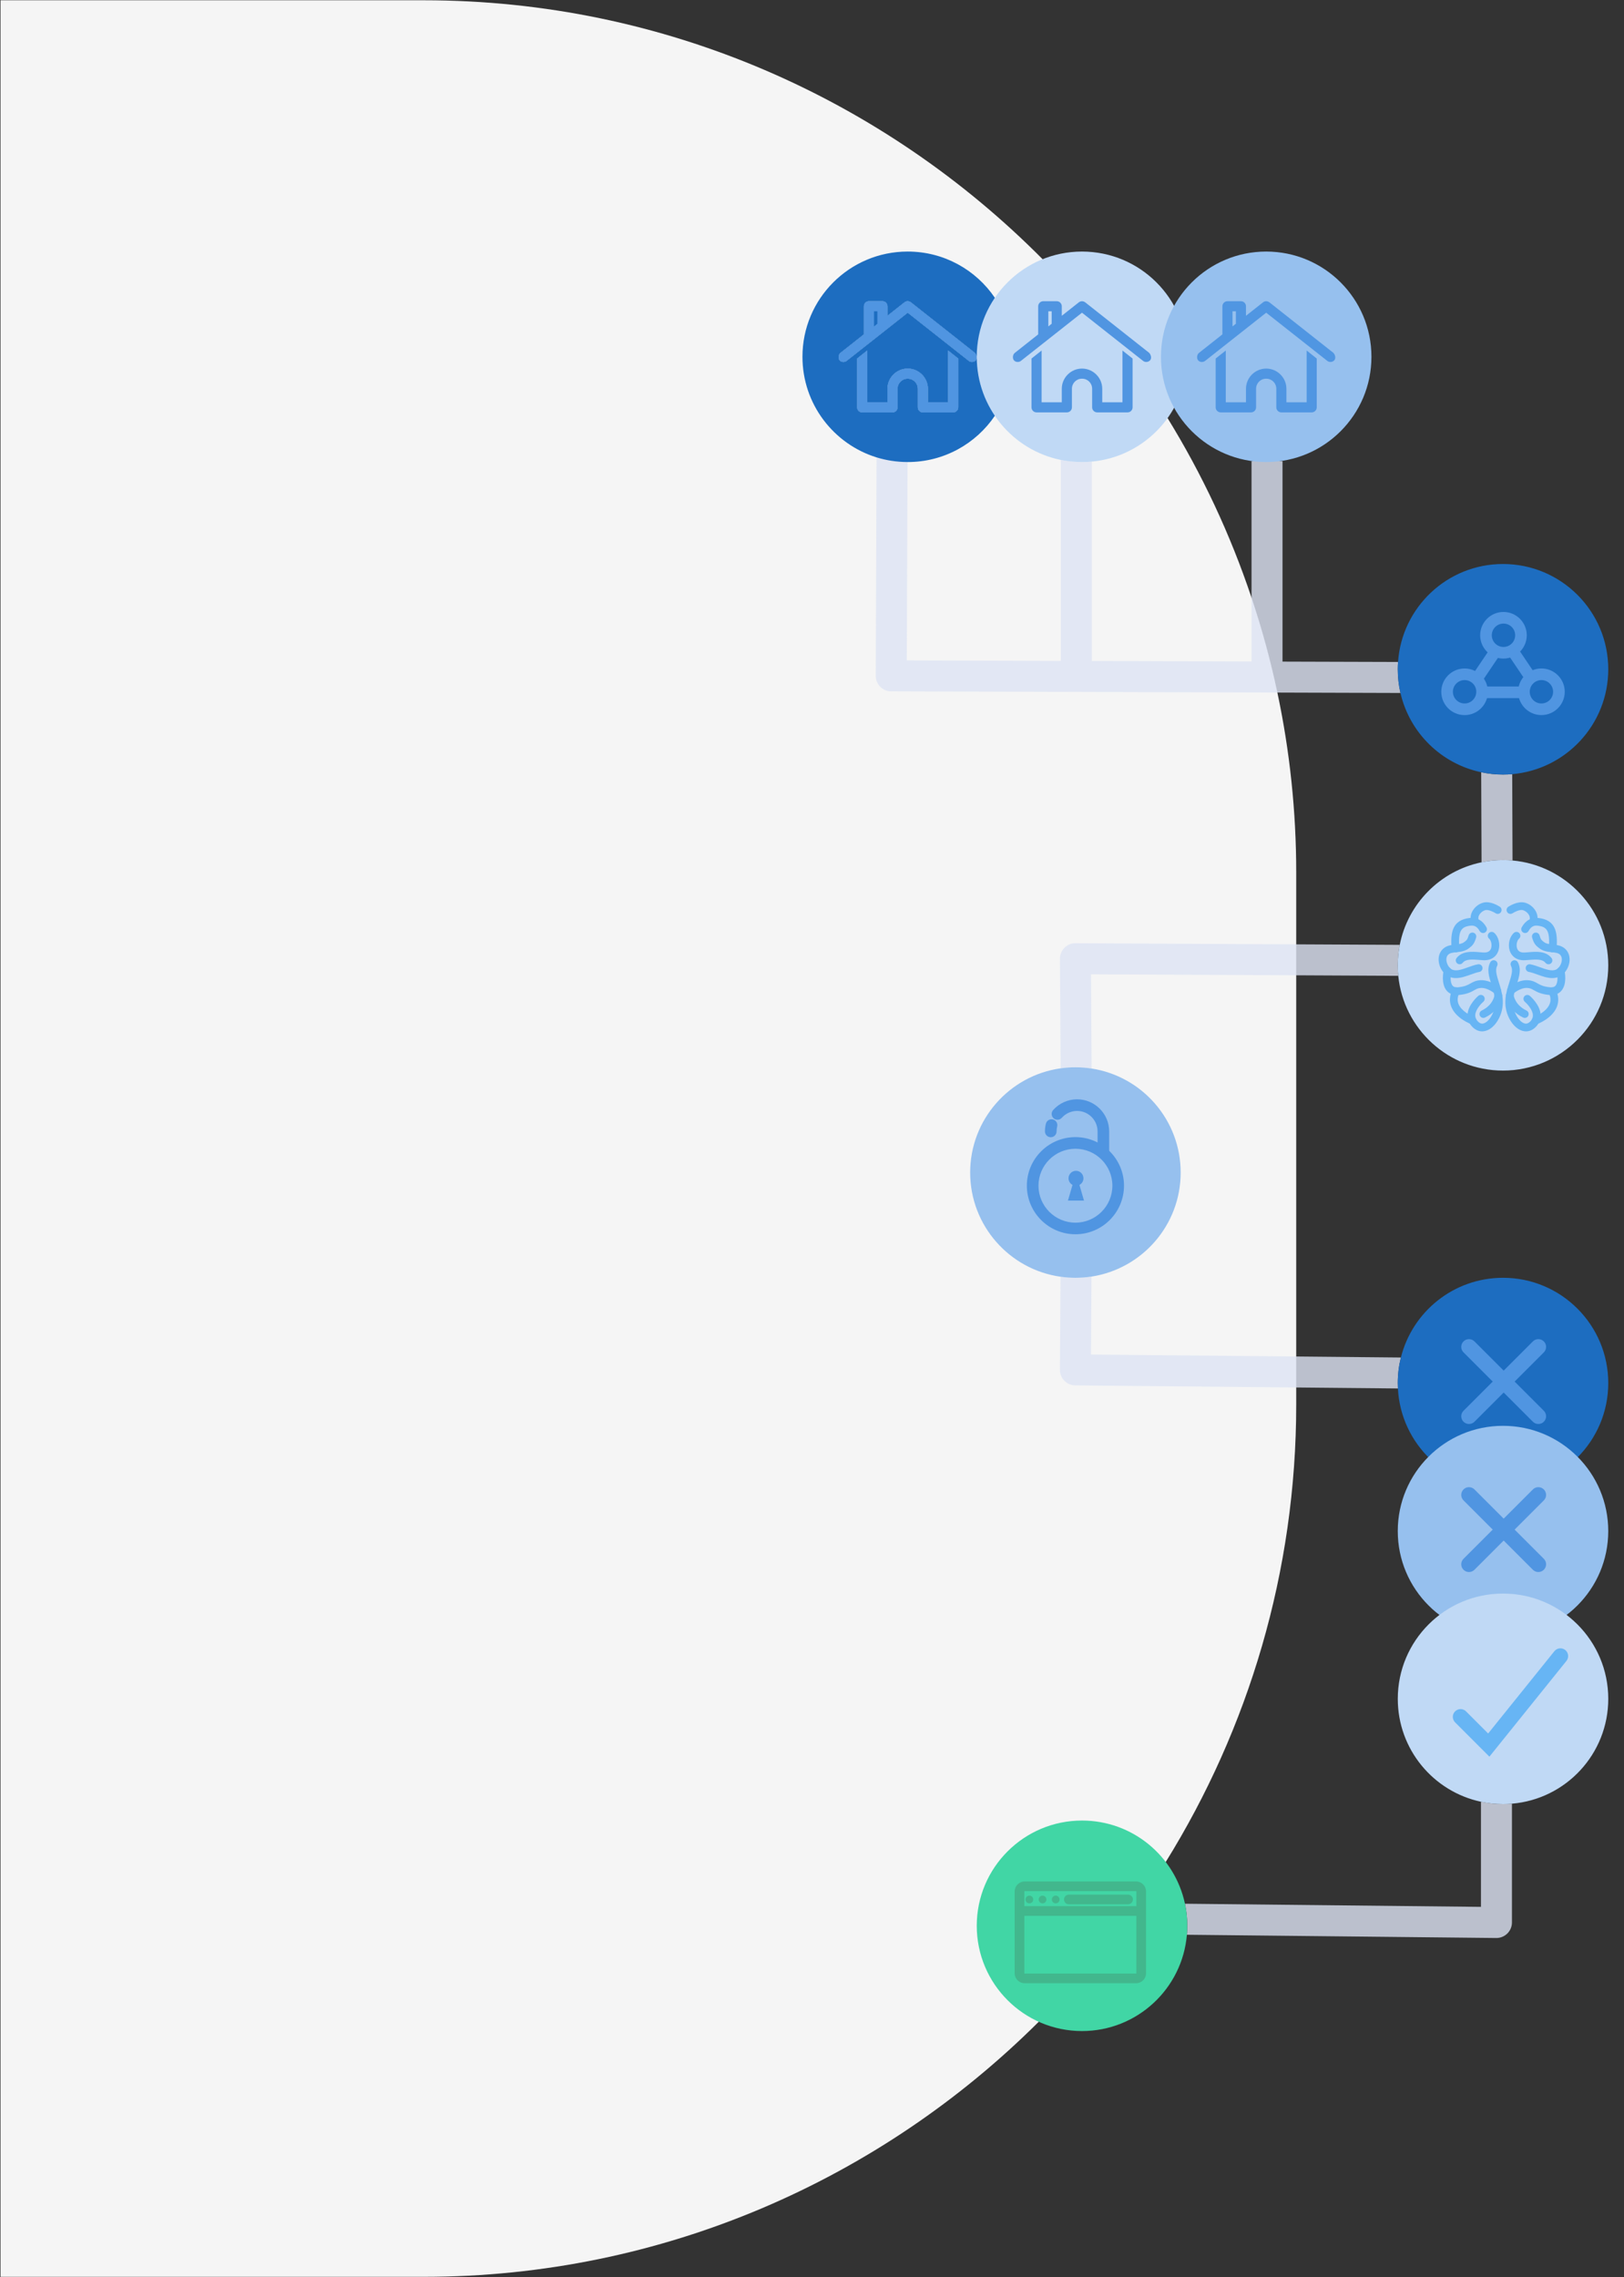 <?xml version="1.0" encoding="utf-8"?>
<!-- Generator: Adobe Illustrator 23.0.1, SVG Export Plug-In . SVG Version: 6.00 Build 0)  -->
<svg version="1.1" id="Capa_1" xmlns="http://www.w3.org/2000/svg" xmlns:xlink="http://www.w3.org/1999/xlink" x="0px" y="0px"
	 viewBox="0 0 1018.74 1428.34" style="enable-background:new 0 0 1018.74 1428.34;" xml:space="preserve">
<rect x="0" y="0" width="1018.74" height="1428.34" fill="#333333" stroke="none"/>
<style type="text/css">
	.st0{opacity:0.8;}
	.st1{fill:#DDE4F4;}
	.st2{fill:#DFE6F6;}
	.st3{fill:#F2F5FA;}
	.st4{fill:#96A7C5;}
	.st5{fill:#889BB5;}
	.st6{fill:#748AA5;}
	.st7{fill:#86CFCF;}
	.st8{fill:#44D8A7;stroke:#40E4B0;stroke-miterlimit:10;}
	.st9{opacity:0.8;fill:none;stroke:#B0BFD6;stroke-width:8;stroke-linejoin:round;stroke-miterlimit:10;}
	.st10{opacity:0.8;fill:#C6D1E5;stroke:#B0BFD6;stroke-width:8;stroke-miterlimit:10;}
	.st11{fill:#C6D1E5;}
	.st12{fill:#3EC19B;}
	.st13{opacity:0.3;}
	.st14{fill:#FFFFFF;}
	.st15{fill:#82E0C9;}
	.st16{fill:#003EB7;}
	.st17{fill:#86B1FF;}
	.st18{fill:#3BA6B2;}
	.st19{fill:#2EC3C5;}
	.st20{fill:none;}
	.st21{fill:#C0F2E4;}
	.st22{fill:#A3EFDB;}
	.st23{fill:url(#SVGID_1_);}
	.st24{fill:#B0BFD6;}
	.st25{fill:none;stroke:#DFE6F6;stroke-width:0.2;stroke-miterlimit:10;}
	.st26{fill:#ECF0F9;}
	.st27{fill:url(#SVGID_2_);}
	.st28{fill:url(#SVGID_3_);}
	.st29{fill:#8EA1BC;}
	.st30{fill:#42B88E;}
	.st31{fill:url(#SVGID_4_);}
	.st32{fill:#41D6A5;}
	.st33{fill:#B3EFDB;}
	.st34{fill:#8DE6C9;}
	.st35{fill:url(#SVGID_5_);}
	.st36{fill:url(#SVGID_6_);}
	.st37{clip-path:url(#SVGID_8_);fill:#F2F5FA;}
	.st38{clip-path:url(#SVGID_8_);}
	.st39{opacity:0.5;stroke:#96A7C5;stroke-width:0.25;stroke-miterlimit:10;}
	.st40{fill:none;stroke:#B7B7B7;stroke-miterlimit:10;}
	.st41{fill:#7ACEB2;}
	.st42{fill:#30B58C;}
	.st43{fill:#6AAA95;}
	.st44{fill:#67C1A5;}
	.st45{fill:none;stroke:#3EC19B;stroke-miterlimit:10;}
	.st46{opacity:0.15;fill:none;stroke:#000000;stroke-width:0.5;stroke-miterlimit:10;}
	.st47{clip-path:url(#SVGID_12_);fill:#F2F5FA;}
	.st48{clip-path:url(#SVGID_12_);}
	.st49{clip-path:url(#SVGID_18_);fill:#F2F5FA;}
	.st50{clip-path:url(#SVGID_18_);}
	.st51{clip-path:url(#SVGID_24_);fill:#F2F5FA;}
	.st52{clip-path:url(#SVGID_24_);}
	.st53{fill:#AABBE9;}
	.st54{fill:#3D3FD0;}
	.st55{fill:#2C299E;}
	.st56{fill:#2E31B6;}
	.st57{fill:#333858;}
	.st58{fill:#2A81CE;}
	.st59{fill:#357BED;}
	.st60{fill:#91D9CC;}
	.st61{fill:#8CC5DE;}
	.st62{fill:#4F97E3;}
	.st63{fill:#1E6DC2;}
	.st64{opacity:0.3;fill:#FFFFFF;stroke:#28B890;stroke-width:9;stroke-linecap:round;stroke-miterlimit:10;}
	.st65{opacity:0.3;fill:#FFFFFF;stroke:#000000;stroke-width:5;stroke-linecap:round;stroke-miterlimit:10;}
	.st66{opacity:0.3;fill:#FFFFFF;}
	.st67{fill:#FFFFFF;stroke:#FFFFFF;stroke-width:5;stroke-linecap:round;stroke-miterlimit:10;}
	.st68{clip-path:url(#SVGID_28_);}
	.st69{clip-path:url(#SVGID_30_);}
	.st70{clip-path:url(#SVGID_32_);}
	.st71{clip-path:url(#SVGID_34_);}
	.st72{clip-path:url(#SVGID_36_);}
	.st73{clip-path:url(#SVGID_38_);}
	.st74{fill:url(#SVGID_39_);}
	.st75{clip-path:url(#SVGID_41_);}
	.st76{fill:url(#SVGID_42_);}
	.st77{fill:none;stroke:#B0BFD6;stroke-width:2;stroke-linecap:round;stroke-miterlimit:10;}
	.st78{fill:none;stroke:#B0BFD6;stroke-width:2;stroke-linecap:round;stroke-miterlimit:10;stroke-dasharray:0.489,4.894;}
	.st79{fill:none;stroke:#B0BFD6;stroke-width:2;stroke-linecap:round;stroke-miterlimit:10;stroke-dasharray:0.541,5.413;}
	.st80{fill:none;stroke:#B0BFD6;stroke-width:2;stroke-linecap:round;stroke-miterlimit:10;stroke-dasharray:0.517,5.168;}
	.st81{fill:none;stroke:#B0BFD6;stroke-width:2;stroke-linecap:round;stroke-miterlimit:10;stroke-dasharray:0.502,5.018;}
	.st82{fill:none;stroke:#B0BFD6;stroke-width:2;stroke-linecap:round;stroke-miterlimit:10;stroke-dasharray:0.516,5.161;}
	.st83{clip-path:url(#SVGID_44_);}
	.st84{fill:none;stroke:#B0BFD6;stroke-width:2;stroke-linecap:round;stroke-miterlimit:10;stroke-dasharray:0.521,5.206;}
	.st85{fill:none;stroke:#B0BFD6;stroke-width:2;stroke-linecap:round;stroke-miterlimit:10;stroke-dasharray:0.511,5.109;}
	.st86{fill:none;stroke:#B0BFD6;stroke-width:2;stroke-linecap:round;stroke-miterlimit:10;stroke-dasharray:0.509,5.088;}
	.st87{fill:none;stroke:#B0BFD6;stroke-width:2;stroke-linecap:round;stroke-miterlimit:10;stroke-dasharray:0.512,5.121;}
	.st88{fill:none;stroke:#B0BFD6;stroke-width:2;stroke-linecap:round;stroke-miterlimit:10;stroke-dasharray:0.487,4.874;}
	.st89{fill:url(#SVGID_45_);}
	.st90{clip-path:url(#SVGID_47_);}
	.st91{fill:url(#SVGID_48_);}
	.st92{clip-path:url(#SVGID_50_);}
	.st93{fill:url(#SVGID_51_);}
	.st94{clip-path:url(#SVGID_53_);}
	.st95{fill:url(#SVGID_54_);}
	.st96{fill:none;stroke:#BCD2FA;stroke-width:4.5;stroke-opacity:0.3;}
	.st97{fill-rule:evenodd;clip-rule:evenodd;fill:#001C9D;}
	.st98{fill:none;stroke:#246BEE;stroke-width:1.916;stroke-linecap:round;stroke-linejoin:round;}
	.st99{fill-rule:evenodd;clip-rule:evenodd;fill:#3C6DD1;}
	.st100{fill:none;stroke:#001C9D;stroke-width:1.15;stroke-linecap:round;stroke-linejoin:round;}
	.st101{fill-rule:evenodd;clip-rule:evenodd;fill:#246BEE;}
	.st102{opacity:0.95;}
	.st103{fill-rule:evenodd;clip-rule:evenodd;fill:#00CD90;}
	.st104{fill-rule:evenodd;clip-rule:evenodd;fill:#BCD2FA;}
	.st105{opacity:0.95;fill-rule:evenodd;clip-rule:evenodd;fill:#001C9D;enable-background:new    ;}
	.st106{opacity:0.95;fill-rule:evenodd;clip-rule:evenodd;fill:#246BEE;enable-background:new    ;}
	.st107{fill:none;stroke:#001C9D;stroke-width:1.916;stroke-linecap:round;stroke-linejoin:round;}
	.st108{fill:none;stroke:#001C9D;stroke-width:2.148;stroke-linecap:round;stroke-linejoin:round;}
	.st109{fill:none;stroke:#FFFFFF;stroke-width:1.15;stroke-linecap:round;stroke-linejoin:round;}
	.st110{fill:none;stroke:#001C9D;stroke-width:1.703;stroke-linecap:round;stroke-linejoin:round;}
	.st111{fill:none;stroke:#286CEE;stroke-width:1.703;stroke-linecap:round;stroke-linejoin:round;}
	.st112{fill:#2165E2;stroke:#226AEC;stroke-width:0.5;}
	.st113{fill:none;stroke:#001C9D;stroke-width:2.062;stroke-linecap:round;stroke-linejoin:round;}
	.st114{fill:none;stroke:#B0BFD6;stroke-width:3;stroke-miterlimit:10;}
	.st115{fill:none;stroke:#C6D1E5;stroke-width:2;stroke-linecap:round;stroke-miterlimit:10;}
	.st116{fill:none;stroke:#C6D1E5;stroke-width:3;stroke-miterlimit:10;}
	.st117{fill:none;stroke:#C6D1E5;stroke-width:3;stroke-linecap:round;stroke-miterlimit:10;}
	.st118{fill:none;stroke:#C6D1E5;stroke-width:4;stroke-linecap:round;stroke-miterlimit:10;}
	.st119{opacity:0.8;fill:none;stroke:#B0BFD6;stroke-width:6;stroke-linejoin:round;stroke-miterlimit:10;}
	.st120{opacity:0.8;fill:#C6D1E5;stroke:#B0BFD6;stroke-width:6;stroke-miterlimit:10;}
	.st121{fill:#80CFC2;}
	.st122{fill:#25A1E9;}
	.st123{fill:#486E8D;}
	.st124{fill:#29526E;}
	.st125{fill:#1D6DC0;}
	.st126{clip-path:url(#SVGID_56_);fill:#EFF3F8;}
	.st127{clip-path:url(#SVGID_56_);}
	.st128{fill:#EFF3F8;}
	.st129{opacity:0.5;stroke:#95A4C4;stroke-width:0.25;stroke-miterlimit:10;}
	.st130{fill:#95A4C4;}
	.st131{fill:#8599B3;}
	.st132{fill:#7588A4;}
	.st133{opacity:0.8;fill:none;stroke:#B5B5B5;stroke-miterlimit:10;}
	.st134{fill:#6CE8B9;stroke:#40E4B0;stroke-miterlimit:10;}
	.st135{fill:#5095E1;}
	.st136{fill:#40BF99;}
	.st137{fill:#6CE8B9;}
	.st138{fill:#367BEB;}
	.st139{fill:#8AE5C1;}
	.st140{fill:none;stroke:#40BF99;stroke-miterlimit:10;}
	.st141{fill:#41D6A5;stroke:#40E4B0;stroke-miterlimit:10;}
	.st142{clip-path:url(#SVGID_58_);fill:#EFF3F8;}
	.st143{clip-path:url(#SVGID_58_);}
	.st144{fill:#F5F5F5;}
	.st145{fill:#C0D9F5;}
	.st146{fill:#96C0EE;}
	.st147{fill:#5096E2;}
	.st148{fill:none;stroke:#67B5F4;stroke-width:2;stroke-linecap:round;stroke-miterlimit:10;}
	.st149{fill:#67B5F4;}
	.st150{fill:none;stroke:#C4CFE3;stroke-width:3;stroke-miterlimit:10;}
	.st151{fill:none;stroke:#5095E1;stroke-width:3;stroke-miterlimit:10;}
	.st152{fill:#42B78D;}
	.st153{fill:#3B536D;}
	.st154{fill:#3B536D;stroke:#5095E1;stroke-width:3;stroke-miterlimit:10;}
	.st155{opacity:0.8;fill:none;stroke:#DDE4F4;stroke-width:8;stroke-linejoin:round;stroke-miterlimit:10;}
	.st156{opacity:0.8;fill:#C4CFE3;stroke:#DDE4F4;stroke-width:8;stroke-miterlimit:10;}
	.st157{fill:none;stroke:#5095E1;stroke-width:3;stroke-linecap:round;stroke-miterlimit:10;}
	.st158{fill:none;stroke:#5095E1;stroke-width:4;stroke-linecap:round;stroke-miterlimit:10;}
	.st159{fill:none;stroke:#67B5F4;stroke-width:4;stroke-linecap:round;stroke-miterlimit:10;}
	.st160{fill:none;stroke:#42B78D;stroke-width:2.5;stroke-linecap:round;stroke-miterlimit:10;}
	.st161{fill:none;stroke:#42B78D;stroke-width:2;stroke-linecap:round;stroke-miterlimit:10;}
	.st162{fill:#41D4A3;}
	.st163{clip-path:url(#SVGID_60_);}
	.st164{fill:#B1EDD9;}
	.st165{fill:#8BE4C7;}
	.st166{fill:#D2F3E8;}
	.st167{fill:#41AB84;}
	.st168{clip-path:url(#SVGID_62_);}
	.st169{clip-path:url(#SVGID_64_);}
	.st170{clip-path:url(#SVGID_66_);}
	.st171{clip-path:url(#SVGID_68_);}
	.st172{fill:none;stroke:#AEBDD4;stroke-width:2;stroke-linecap:round;stroke-miterlimit:10;}
	.st173{fill:none;stroke:#AEBDD4;stroke-width:2;stroke-linecap:round;stroke-miterlimit:10;stroke-dasharray:0.493,4.931;}
	.st174{fill:none;stroke:#AEBDD4;stroke-width:2;stroke-linecap:round;stroke-miterlimit:10;stroke-dasharray:0.503,5.027;}
	.st175{fill:none;stroke:#AEBDD4;stroke-width:2;stroke-linecap:round;stroke-miterlimit:10;stroke-dasharray:0.509,5.09;}
	.st176{fill:none;stroke:#AEBDD4;stroke-width:2;stroke-linecap:round;stroke-miterlimit:10;stroke-dasharray:0.496,4.963;}
	.st177{fill:none;stroke:#AEBDD4;stroke-width:2;stroke-linecap:round;stroke-miterlimit:10;stroke-dasharray:0.499,4.99;}
	.st178{clip-path:url(#SVGID_70_);}
	.st179{fill:#E4F7F1;}
</style>
<g>
	<path class="st144" d="M813.12,547.39v333.55c0,105.05-30,203.44-81.86,287.02c-3.99,6.41-8.09,12.75-12.34,19
		c-1.98,2.91-3.99,5.82-6.02,8.69c-0.02,0.02-0.04,0.06-0.06,0.07c-1.42,2.01-2.85,4.01-4.31,6c-9.08,12.47-18.68,24.57-28.76,36.22
		c-1.75,2.03-3.52,4.06-5.31,6.08c-7.38,8.28-14.99,16.35-22.86,24.16c-99.1,98.75-235.62,159.99-385.71,159.99H0.32V0.17H265.9
		c151.32,0,288.81,62.25,388.11,162.41c8.46,8.52,16.65,17.32,24.51,26.38c5.76,6.62,11.37,13.37,16.78,20.25
		c3,3.77,5.93,7.57,8.82,11.41c2.14,2.87,4.25,5.76,6.34,8.67c7.72,10.72,15.03,21.7,21.96,32.98
		c21.63,35.14,39.37,72.87,52.66,112.62c6.51,19.39,11.93,39.26,16.22,59.54C809.06,470.91,813.12,508.69,813.12,547.39z"/>
	<g class="st0">
		<path class="st1" d="M948.45,1131.38v74.51c0,2.61-1.04,5.09-2.89,6.92c-1.83,1.81-4.29,2.82-6.84,2.82h-0.09l-194.09-2.03
			c0.17-1.86,0.24-3.73,0.24-5.63c0-4.74-0.5-9.38-1.45-13.83l185.68,1.96v-65.92c4.46,0.95,9.1,1.45,13.83,1.45
			C944.72,1131.63,946.6,1131.55,948.45,1131.38z"/>
	</g>
	<g>
		<path class="st32" d="M744.78,1207.97c0,1.9-0.07,3.77-0.24,5.63c-2.85,33.84-31.23,60.4-65.79,60.4
			c-36.46,0-66.03-29.57-66.03-66.03c0-36.46,29.57-66.01,66.03-66.01c31.73,0,58.22,22.35,64.58,52.18
			C744.28,1198.59,744.78,1203.23,744.78,1207.97z"/>
	</g>
	<g class="st0">
		<path class="st1" d="M948.82,539.75c-1.98-0.17-3.97-0.26-5.98-0.26c-4.62,0-9.12,0.47-13.46,1.4l-0.22-56.49
			c4.42,0.95,8.99,1.44,13.68,1.44c1.94,0,3.88-0.09,5.78-0.24L948.82,539.75z"/>
	</g>
	<g class="st0">
		<path class="st1" d="M877.14,612.1l-192.74-0.95l0.39,59.1c-3.3-0.52-6.71-0.78-10.16-0.78c-3.15,0-6.25,0.22-9.28,0.65
			l-0.45-68.68c-0.02-2.59,1.01-5.09,2.85-6.93c1.83-1.83,4.34-2.95,6.92-2.85l203.41,1.01c-0.82,4.16-1.25,8.44-1.25,12.84
			C876.82,607.74,876.94,609.94,877.14,612.1z"/>
	</g>
	<g class="st0">
		<path class="st1" d="M876.82,867.54c0,1.14,0.04,2.27,0.09,3.39l-202.38-1.92c-5.37-0.06-9.68-4.44-9.64-9.79l0.37-58.39
			c3.06,0.45,6.17,0.67,9.36,0.67c3.43,0,6.8-0.26,10.09-0.76l-0.32,48.92l194.38,1.85C877.5,856.63,876.82,862,876.82,867.54z"/>
	</g>
	<g class="st0">
		<path class="st1" d="M878.5,434.67l-319.45-1.01c-2.57,0-5.05-1.04-6.86-2.87c-1.83-1.83-2.83-4.31-2.83-6.88l0.52-137
			c6.13,1.9,12.66,2.91,19.43,2.93l-0.47,124.42l96.59,0.3V288.49c3.17,0.65,6.39,1.06,9.71,1.23c1.19,0.07,2.4,0.11,3.62,0.11
			c2.07,0,4.1-0.09,6.11-0.28v125.03l100.22,0.35V289.31h19.44V415l72.46,0.22c-0.11,1.51-0.17,3.04-0.17,4.59
			C876.82,424.91,877.4,429.89,878.5,434.67z"/>
	</g>
	<g>
		<path class="st125" d="M624.07,186.78c-11.88-17.51-31.93-28.99-54.68-28.99c-36.46,0-66.01,29.55-66.01,66.01
			c0,29.66,19.56,54.77,46.49,63.1c6.13,1.9,12.66,2.91,19.43,2.93h0.09c22.74,0,42.82-11.5,54.68-29.03
			c7.14-10.5,11.32-23.15,11.35-36.78v-0.22C635.42,210.08,631.25,197.33,624.07,186.78z M601.1,255.51c0,1.75-1.42,3.17-3.17,3.17
			h-19.02c-1.75,0-3.17-1.42-3.17-3.17v-11.63c0-3.56-2.78-6.34-6.34-6.34c-3.58,0-6.36,2.78-6.36,6.34v11.63
			c0,1.75-1.42,3.17-3.17,3.17h-19.02c-1.75,0-3.17-1.42-3.17-3.17V224.9l6.34-5.03v32.47h12.68v-8.46c0-6.97,5.72-12.68,12.7-12.68
			c6.95,0,12.68,5.7,12.68,12.68v8.46h12.68v-32.47l6.34,5.03V255.51z M612.2,225.89c-1.06,1.36-3.3,1.55-4.59,0.39l-38.2-30.14
			l-38.22,30.14c-1.29,1.16-3.58,1.01-4.59-0.39c-0.89-1.23-0.67-3.58,0.69-4.59l14.63-11.56v-17.64c0-1.75,1.42-3.17,3.17-3.17
			h8.45c1.75,0,3.17,1.42,3.17,3.17v5.97l10.74-8.48c0.65-0.47,1.3-0.67,1.96-0.65c0.63,0,1.3,0.24,1.94,0.65l40.16,31.71
			C612.55,222.33,613.26,224.53,612.2,225.89z"/>
		<path class="st125" d="M594.77,219.87l6.34,5.03v30.61c0,1.75-1.42,3.17-3.17,3.17h-19.02c-1.75,0-3.17-1.42-3.17-3.17v-11.63
			c0-3.56-2.78-6.34-6.34-6.34c-3.58,0-6.36,2.78-6.36,6.34v11.63c0,1.75-1.42,3.17-3.17,3.17h-19.02c-1.75,0-3.17-1.42-3.17-3.17
			V224.9l6.34-5.03v32.47h12.68v-8.46c0-6.97,5.72-12.68,12.7-12.68c6.95,0,12.68,5.7,12.68,12.68v8.46h12.68V219.87z"/>
		<path class="st125" d="M612.2,225.89c-1.06,1.36-3.3,1.55-4.59,0.39l-38.2-30.14l-38.22,30.14c-1.29,1.16-3.58,1.01-4.59-0.39
			c-0.89-1.23-0.67-3.58,0.69-4.59l14.63-11.56v-17.64c0-1.75,1.42-3.17,3.17-3.17h8.45c1.75,0,3.17,1.42,3.17,3.17v5.97l10.74-8.48
			c0.65-0.47,1.3-0.67,1.96-0.65c0.63,0,1.3,0.24,1.94,0.65l40.16,31.71C612.55,222.33,613.26,224.53,612.2,225.89z"/>
	</g>
	<g transform="translate(0,-952.362)">
		<g>
			<path class="st135" d="M611.51,1173.67l-40.16-31.71c-0.63-0.41-1.31-0.65-1.94-0.65c-0.65-0.02-1.3,0.19-1.96,0.65l-10.74,8.48
				v-5.97c0-1.75-1.42-3.17-3.17-3.17h-8.45c-1.75,0-3.17,1.42-3.17,3.17v17.64l-14.63,11.56c-1.36,1.01-1.58,3.36-0.69,4.59
				c1.01,1.4,3.3,1.55,4.59,0.39l38.22-30.14l38.2,30.14c1.29,1.16,3.52,0.97,4.59-0.39
				C613.26,1176.89,612.55,1174.69,611.51,1173.67z M550.38,1155.43l-2.11,1.68v-9.47h2.11V1155.43z M594.77,1172.23v32.47h-12.68
				v-8.46c0-6.97-5.72-12.68-12.68-12.68c-6.97,0-12.7,5.7-12.7,12.68v8.46h-12.68v-32.47l-6.34,5.03v30.61
				c0,1.75,1.42,3.17,3.17,3.17h19.02c1.75,0,3.17-1.42,3.17-3.17v-11.63c0-3.56,2.78-6.34,6.36-6.34c3.56,0,6.34,2.78,6.34,6.34
				v11.63c0,1.75,1.42,3.17,3.17,3.17h19.02c1.75,0,3.17-1.42,3.17-3.17v-30.61L594.77,1172.23z"/>
		</g>
	</g>
	<g>
		<path class="st125" d="M1008.87,419.81c0,34.53-26.49,62.86-60.25,65.79c-1.9,0.15-3.84,0.24-5.78,0.24
			c-4.7,0-9.27-0.48-13.68-1.44c-25.09-5.28-44.93-24.81-50.65-49.74c-1.1-4.77-1.68-9.75-1.68-14.86c0-1.55,0.06-3.08,0.17-4.59
			c2.35-34.32,30.93-61.43,65.84-61.43C979.3,353.79,1008.87,383.34,1008.87,419.81z"/>
	</g>
	<g>
		<path class="st145" d="M744.78,223.8c0,34.39-26.32,62.68-59.92,65.75c-2.01,0.19-4.05,0.28-6.11,0.28
			c-1.21,0-2.42-0.04-3.62-0.11c-3.32-0.17-6.54-0.58-9.71-1.23c-30.07-6.17-52.7-32.79-52.7-64.69c0-36.46,29.57-66.01,66.03-66.01
			C715.21,157.79,744.78,187.34,744.78,223.8z"/>
	</g>
	<g transform="translate(0,-952.362)">
		<g>
			<path class="st135" d="M704.12,1172.23v32.47h-12.68v-8.46c0-6.97-5.72-12.68-12.7-12.68c-6.97,0-12.68,5.7-12.68,12.68v8.46
				H653.4v-32.47l-6.34,5.03v30.61c0,1.75,1.42,3.17,3.17,3.17h19.02c1.75,0,3.17-1.42,3.17-3.17v-11.63c0-3.56,2.78-6.34,6.34-6.34
				c3.58,0,6.34,2.78,6.34,6.34v11.63c0,1.75,1.44,3.17,3.19,3.17h19.02c1.75,0,3.17-1.42,3.17-3.17v-30.61L704.12,1172.23z
				 M720.86,1173.67l-40.16-31.71c-0.63-0.41-1.3-0.65-1.96-0.65c-0.07,0-0.15,0-0.22,0.02c-0.56,0.02-1.14,0.22-1.72,0.63
				l-10.74,8.48v-5.97c0-1.75-1.42-3.17-3.17-3.17h-8.44c-1.75,0-3.19,1.42-3.19,3.17v17.64l-14.62,11.56
				c-0.82,0.6-1.23,1.68-1.23,2.72c0,0.69,0.19,1.38,0.54,1.86c1.01,1.4,3.3,1.55,4.59,0.39l38.2-30.14l16.55,13.07l21.66,17.08
				c1.29,1.16,3.52,0.97,4.59-0.39C722.61,1176.89,721.89,1174.69,720.86,1173.67z M659.73,1155.43l-2.11,1.68v-9.47h2.11V1155.43z"
				/>
		</g>
	</g>
	<g>
		<circle class="st146" cx="794.29" cy="223.81" r="66.02"/>
	</g>
	<g transform="translate(0,-952.362)">
		<g>
			<path class="st147" d="M819.67,1172.23v32.47h-12.7v-8.46c0-6.97-5.7-12.68-12.68-12.68c-6.97,0-12.68,5.7-12.68,12.68v8.46
				h-12.68v-32.47l-6.34,5.03v30.61c0,1.75,1.42,3.17,3.17,3.17h19.02c1.75,0,3.17-1.42,3.17-3.17v-11.63
				c0-3.56,2.78-6.34,6.34-6.34c3.56,0,6.34,2.78,6.34,6.34v11.63c0,1.75,1.42,3.17,3.17,3.17h19.03c1.75,0,3.17-1.42,3.17-3.17
				v-30.61L819.67,1172.23z M836.41,1173.67l-40.16-31.71c-0.65-0.41-1.3-0.65-1.96-0.65c-0.65-0.02-1.29,0.19-1.94,0.65
				l-10.74,8.48v-5.97c0-1.75-1.42-3.17-3.17-3.17h-8.46c-1.75,0-3.17,1.42-3.17,3.17v17.64l-14.62,11.56
				c-1.38,1.01-1.6,3.36-0.71,4.59c1.03,1.4,3.3,1.55,4.61,0.39l38.2-30.14l38.22,30.14c1.29,1.16,3.52,0.97,4.59-0.39
				C838.16,1176.89,837.43,1174.69,836.41,1173.67z M775.28,1155.43l-2.12,1.68v-9.47h2.12V1155.43z"/>
		</g>
	</g>
	<g>
		<path class="st146" d="M740.64,735.5c0,33.03-24.25,60.38-55.93,65.25c-3.28,0.5-6.66,0.76-10.09,0.76c-3.19,0-6.3-0.22-9.36-0.67
			c-32.03-4.53-56.67-32.06-56.67-65.34c0-33.31,24.68-60.87,56.75-65.38c3.04-0.43,6.13-0.65,9.28-0.65
			c3.45,0,6.86,0.26,10.16,0.78C716.43,675.13,740.64,702.48,740.64,735.5z"/>
	</g>
	<g>
		<path class="st135" d="M966.94,419.3c-2.2,0-4.27,0.48-6.13,1.36c-2.26,1.04-4.21,2.65-5.67,4.64c-1.14,1.57-1.99,3.37-2.42,5.31
			c-0.26,1.06-0.39,2.16-0.39,3.3c0,1.38,0.19,2.72,0.56,3.99c1.73,6.13,7.38,10.64,14.06,10.64c8.07,0,14.62-6.56,14.62-14.63
			C981.56,425.87,975.01,419.3,966.94,419.3z M966.94,441.26c-4.05,0-7.33-3.3-7.33-7.34c0-4.03,3.28-7.33,7.33-7.33
			s7.33,3.3,7.33,7.33C974.27,437.96,970.99,441.26,966.94,441.26z"/>
	</g>
	<g>
		<path class="st135" d="M932.99,430.62c-0.45-1.94-1.3-3.75-2.44-5.31c-1.45-1.99-3.41-3.6-5.67-4.64
			c-1.86-0.88-3.93-1.36-6.13-1.36c-8.07,0-14.63,6.56-14.63,14.62c0,8.07,6.56,14.63,14.63,14.63c6.67,0,12.32-4.51,14.06-10.64
			c0.37-1.27,0.56-2.61,0.56-3.99C933.37,432.78,933.24,431.68,932.99,430.62z M918.75,441.26c-4.05,0-7.35-3.3-7.35-7.34
			c0-4.03,3.3-7.33,7.35-7.33c4.05,0,7.33,3.3,7.33,7.33C926.08,437.96,922.8,441.26,918.75,441.26z"/>
	</g>
	<g>
		<path class="st135" d="M943.13,383.86c-8.07,0-14.62,6.56-14.62,14.62c0,4.05,1.66,7.72,4.33,10.37c1.73,1.72,3.9,3.02,6.3,3.69
			c1.27,0.37,2.61,0.56,3.99,0.56c1.19,0,2.37-0.15,3.49-0.43c2.44-0.6,4.66-1.81,6.45-3.49c2.87-2.67,4.68-6.49,4.68-10.7
			C957.75,390.43,951.19,383.86,943.13,383.86z M935.81,398.48c0-4.05,3.28-7.33,7.33-7.33c4.05,0,7.33,3.28,7.33,7.33
			c0,4.05-3.28,7.33-7.33,7.33C939.09,405.81,935.81,402.53,935.81,398.48z"/>
	</g>
	<g>
		<rect x="929.7" y="430.61" class="st135" width="26.29" height="7.29"/>
	</g>
	<g>
		
			<rect x="950.27" y="406.49" transform="matrix(0.83 -0.559 0.559 0.83 -70.22 603.947)" class="st135" width="7.29" height="20.94"/>
	</g>
	<g>
		
			<rect x="921.24" y="413.21" transform="matrix(0.559 -0.829 0.829 0.559 65.563 956.907)" class="st135" width="21.21" height="7.29"/>
	</g>
	<g>
		<path class="st145" d="M1008.87,605.5c0,36.46-29.57,66.03-66.03,66.03c-34.23,0-62.38-26.06-65.7-59.43
			c-0.21-2.16-0.32-4.36-0.32-6.6c0-4.4,0.43-8.69,1.25-12.84c5.11-25.95,25.43-46.44,51.3-51.77c4.34-0.93,8.84-1.4,13.46-1.4
			c2.01,0,4.01,0.09,5.98,0.26C982.49,542.77,1008.87,571.05,1008.87,605.5z"/>
	</g>
	<g>
		<g>
			<path class="st149" d="M973.71,613.51c-3.16,0-6.36-1.16-9.29-2.22c-1.92-0.7-3.73-1.35-5.35-1.64c-1.32-0.23-2.2-1.49-1.97-2.81
				c0.23-1.32,1.5-2.2,2.82-1.97c2.03,0.36,4.13,1.12,6.16,1.85c3.56,1.29,7.23,2.63,9.91,1.52c1.71-0.7,3.24-2.91,3.65-5.24
				c0.18-1.04,0.28-2.98-1.13-4.26c-1.14-1.04-2.94-1.23-5.02-1.45c-2.52-0.27-5.38-0.57-7.88-2.49l-0.3-0.23
				c-1.78-1.35-3.12-2.6-4.22-6.51c-0.36-1.29,0.39-2.63,1.68-3c1.29-0.37,2.63,0.39,3,1.68c0.74,2.64,1.32,3.08,2.48,3.95
				l0.33,0.25c1.41,1.09,3.37,1.29,5.43,1.51c2.56,0.27,5.47,0.58,7.79,2.68c2.29,2.08,3.25,5.25,2.65,8.7
				c-0.7,3.98-3.34,7.56-6.58,8.9C976.48,613.29,975.1,613.51,973.71,613.51z"/>
		</g>
		<g>
			<path class="st149" d="M957.25,646.94c-0.39,0-0.75-0.03-1.08-0.08c-3.63-0.5-7.18-3.56-9.5-8.19c-4.26-8.52-1.84-16.22,0.1-22.4
				c1.32-4.2,2.46-7.82,1.1-10.38c-0.63-1.19-0.17-2.66,1.02-3.28c1.19-0.62,2.66-0.17,3.28,1.02c2.3,4.35,0.81,9.09-0.77,14.11
				c-1.85,5.9-3.77,12.01-0.39,18.77c1.55,3.1,3.83,5.28,5.81,5.55c1.15,0.15,2.24-0.34,3.32-1.54c1.07-1.18,1.54-2.45,1.44-3.87
				c-0.23-3.49-3.73-7.16-5.05-8.28c-1.03-0.87-1.15-2.4-0.29-3.42c0.87-1.03,2.4-1.16,3.42-0.29c0.26,0.22,6.35,5.43,6.77,11.67
				c0.19,2.77-0.72,5.28-2.69,7.46C961.48,646.28,959.1,646.94,957.25,646.94z"/>
		</g>
		<g>
			<path class="st149" d="M962.07,578.72c-0.08,0-0.16,0-0.24-0.01c-1.34-0.13-2.31-1.32-2.18-2.66c0.2-1.98-1.92-4.49-4.35-5.15
				c-1.88-0.52-5.16,1.08-6.45,1.94c-1.12,0.74-2.63,0.44-3.37-0.69c-0.74-1.12-0.43-2.63,0.69-3.37c0.59-0.39,5.93-3.8,10.41-2.58
				c4.8,1.31,8.35,5.94,7.91,10.33C964.36,577.79,963.3,578.72,962.07,578.72z"/>
		</g>
		<g>
			<path class="st149" d="M973.98,597.43c-0.07,0-0.14,0-0.21-0.01c-1.34-0.11-2.33-1.29-2.21-2.63
				c0.97-11.29-1.38-13.49-7.01-14.15c-1.56-0.19-3.85-0.04-5.71,3.36c-0.64,1.18-2.12,1.61-3.3,0.96c-1.18-0.64-1.61-2.12-0.96-3.3
				c2.35-4.3,6.1-6.37,10.54-5.85c10.64,1.25,12.2,8.66,11.28,19.4C976.29,596.48,975.23,597.43,973.98,597.43z"/>
		</g>
		<g>
			<path class="st149" d="M971.37,604.85c-0.72,0-1.43-0.32-1.91-0.93c-1.97-2.51-6.54-2.12-10.21-1.79
				c-1.82,0.16-3.39,0.29-4.74,0.14c-3.76-0.45-6.51-2.72-7.55-6.23c-1.14-3.88,0.08-8.68,2.79-10.93c1.03-0.86,2.57-0.71,3.42,0.32
				c0.86,1.03,0.71,2.57-0.32,3.42c-1.1,0.91-1.88,3.65-1.24,5.82c0.49,1.65,1.62,2.56,3.47,2.78c0.85,0.1,2.25-0.02,3.73-0.15
				c4.58-0.4,10.86-0.95,14.46,3.63c0.83,1.06,0.65,2.58-0.41,3.41C972.43,604.68,971.9,604.85,971.37,604.85z"/>
		</g>
		<g>
			<path class="st149" d="M973.04,624.17c-0.42,0-0.85-0.02-1.31-0.07c-5.18-0.53-7.6-1.9-9.54-3c-1.4-0.8-2.33-1.32-4.21-1.41
				c-4.33-0.19-8.55,3.49-8.59,3.52c-1.01,0.88-2.54,0.79-3.43-0.21c-0.89-1-0.8-2.53,0.2-3.42c0.23-0.2,5.74-5.01,12.03-4.74
				c3.04,0.14,4.74,1.1,6.39,2.04c1.71,0.97,3.47,1.97,7.63,2.39c2.46,0.26,3.29-0.66,3.55-0.96c1.84-2.08,1.23-7.09,0.87-8.68
				c-0.3-1.31,0.52-2.61,1.83-2.91c1.32-0.3,2.61,0.51,2.91,1.82c0.2,0.87,1.86,8.66-1.95,12.98
				C978.32,622.78,976.35,624.17,973.04,624.17z"/>
		</g>
		<g>
			<path class="st149" d="M963.32,642.56c-0.99,0-1.92-0.61-2.28-1.59c-0.46-1.26,0.19-2.65,1.44-3.12c0.07-0.03,7.48-2.81,9.6-8.04
				c0.88-2.17,0.71-4.46-0.52-7c-0.58-1.21-0.07-2.66,1.13-3.24c1.21-0.58,2.66-0.07,3.24,1.14c1.83,3.8,2.05,7.49,0.64,10.96
				c-2.94,7.23-12.04,10.62-12.43,10.76C963.88,642.51,963.6,642.56,963.32,642.56z"/>
		</g>
		<g>
			<path class="st149" d="M956.52,638.5c-0.35,0-0.71-0.08-1.05-0.24c-9.8-4.71-10.74-13.17-10.77-13.53
				c-0.13-1.34,0.84-2.53,2.18-2.66c1.33-0.11,2.51,0.84,2.65,2.16c0.03,0.28,0.82,6.17,8.04,9.64c1.21,0.58,1.72,2.03,1.14,3.24
				C958.29,637.99,957.42,638.5,956.52,638.5z"/>
		</g>
		<g>
			<path class="st149" d="M913.32,613.51c-1.39,0-2.78-0.23-4.12-0.78c-3.24-1.34-5.89-4.91-6.58-8.9c-0.6-3.45,0.36-6.62,2.65-8.7
				c2.32-2.11,5.22-2.41,7.79-2.68c2.06-0.22,4.02-0.42,5.43-1.51l0.33-0.25c1.16-0.87,1.73-1.31,2.48-3.95
				c0.36-1.29,1.7-2.05,3-1.68c1.29,0.36,2.05,1.71,1.68,3c-1.1,3.91-2.44,5.17-4.22,6.51l-0.3,0.23c-2.5,1.92-5.36,2.22-7.88,2.49
				c-2.09,0.22-3.89,0.41-5.03,1.45c-1.41,1.28-1.32,3.22-1.13,4.26c0.41,2.33,1.94,4.54,3.65,5.24c2.68,1.11,6.35-0.23,9.91-1.52
				c2.03-0.74,4.13-1.5,6.16-1.85c1.32-0.23,2.58,0.65,2.82,1.97c0.23,1.32-0.65,2.58-1.97,2.81c-1.61,0.29-3.43,0.94-5.35,1.64
				C919.68,612.35,916.48,613.51,913.32,613.51z"/>
		</g>
		<g>
			<path class="st149" d="M929.78,646.94c-1.85,0-4.23-0.66-6.5-3.17c-1.97-2.18-2.88-4.69-2.69-7.46
				c0.42-6.24,6.51-11.45,6.77-11.67c1.02-0.87,2.56-0.74,3.42,0.29c0.87,1.03,0.74,2.56-0.29,3.42l0,0
				c-1.33,1.13-4.83,4.83-5.06,8.29c-0.09,1.42,0.38,2.68,1.45,3.86c1.08,1.2,2.17,1.71,3.32,1.54c1.98-0.27,4.26-2.45,5.81-5.55
				c3.38-6.76,1.46-12.87-0.39-18.78c-1.57-5.01-3.06-9.75-0.77-14.1c0.63-1.19,2.09-1.64,3.28-1.02c1.19,0.63,1.64,2.1,1.02,3.28
				c-1.35,2.57-0.21,6.19,1.1,10.39c1.94,6.19,4.36,13.89,0.1,22.4c-2.32,4.63-5.87,7.69-9.5,8.19
				C930.53,646.91,930.16,646.94,929.78,646.94z"/>
		</g>
		<g>
			<path class="st149" d="M924.96,578.72c-1.23,0-2.29-0.94-2.42-2.19c-0.44-4.39,3.11-9.02,7.91-10.33
				c4.49-1.23,9.81,2.18,10.41,2.58c1.12,0.74,1.43,2.25,0.69,3.37c-0.74,1.12-2.24,1.44-3.36,0.69c-1.3-0.85-4.59-2.44-6.45-1.94
				c-2.43,0.66-4.55,3.17-4.35,5.15c0.13,1.34-0.84,2.53-2.18,2.66C925.12,578.72,925.04,578.72,924.96,578.72z"/>
		</g>
		<g>
			<path class="st149" d="M913.05,597.43c-1.25,0-2.31-0.96-2.42-2.22c-0.93-10.74,0.64-18.14,11.28-19.4
				c4.44-0.52,8.19,1.55,10.54,5.85c0.65,1.18,0.21,2.66-0.96,3.3c-1.18,0.65-2.65,0.21-3.3-0.96c-1.86-3.4-4.15-3.56-5.71-3.36
				c-5.63,0.66-7.98,2.86-7.01,14.15c0.12,1.34-0.87,2.52-2.21,2.63C913.19,597.43,913.12,597.43,913.05,597.43z"/>
		</g>
		<g>
			<path class="st149" d="M915.65,604.85c-0.53,0-1.05-0.17-1.5-0.52c-1.06-0.83-1.24-2.36-0.41-3.41c3.6-4.58,9.87-4.02,14.46-3.63
				c1.48,0.13,2.89,0.25,3.74,0.15c1.85-0.22,2.98-1.13,3.47-2.78c0.64-2.17-0.14-4.91-1.24-5.82c-1.03-0.86-1.17-2.39-0.32-3.42
				c0.86-1.03,2.39-1.18,3.42-0.32c2.71,2.25,3.94,7.05,2.79,10.93c-1.03,3.51-3.79,5.78-7.55,6.23c-1.35,0.16-2.92,0.03-4.74-0.14
				c-3.67-0.32-8.24-0.72-10.21,1.79C917.09,604.53,916.37,604.85,915.65,604.85z"/>
		</g>
		<g>
			<path class="st149" d="M913.99,624.17c-3.31,0-5.28-1.4-6.39-2.65c-3.81-4.32-2.15-12.1-1.95-12.98c0.3-1.31,1.61-2.13,2.91-1.82
				c1.31,0.3,2.12,1.6,1.83,2.91c-0.36,1.59-0.98,6.6,0.86,8.68c0.26,0.3,1.08,1.21,3.55,0.96c4.17-0.43,5.93-1.43,7.63-2.39
				c1.64-0.93,3.34-1.9,6.39-2.04c6.35-0.23,11.81,4.54,12.04,4.74c1,0.89,1.09,2.43,0.2,3.43c-0.89,1-2.42,1.1-3.43,0.21l0,0
				c-0.04-0.04-4.28-3.71-8.59-3.52c-1.88,0.09-2.81,0.61-4.21,1.41c-1.94,1.1-4.36,2.47-9.54,3
				C914.84,624.15,914.4,624.17,913.99,624.17z"/>
		</g>
		<g>
			<path class="st149" d="M923.71,642.56c-0.28,0-0.56-0.05-0.83-0.15c-0.39-0.14-9.49-3.53-12.42-10.76
				c-1.41-3.46-1.19-7.15,0.64-10.96c0.58-1.21,2.04-1.72,3.24-1.13c1.21,0.58,1.72,2.03,1.13,3.24c-1.23,2.55-1.4,4.84-0.52,7.02
				c1.77,4.36,7.52,7.27,9.59,8.02c1.26,0.46,1.91,1.85,1.45,3.12C925.63,641.95,924.7,642.56,923.71,642.56z"/>
		</g>
		<g>
			<path class="st149" d="M930.51,638.5c-0.9,0-1.77-0.51-2.19-1.38c-0.58-1.21-0.07-2.66,1.14-3.24c7.25-3.48,8.01-9.4,8.04-9.65
				c0.15-1.32,1.34-2.3,2.67-2.15c1.33,0.14,2.29,1.31,2.16,2.64c-0.03,0.36-0.97,8.82-10.77,13.53
				C931.22,638.42,930.86,638.5,930.51,638.5z"/>
		</g>
	</g>
	<g>
		<path class="st147" d="M674.97,734.4c-2.59,0-4.68,2.11-4.68,4.7c0,1.79,1.01,3.36,2.5,4.14c0.65,0.35,1.4,0.54,2.18,0.54
			c0.78,0,1.53-0.19,2.18-0.54c1.49-0.78,2.5-2.35,2.5-4.14C679.64,736.5,677.56,734.4,674.97,734.4z M674.97,739.6
			c-0.28,0-0.52-0.22-0.52-0.5c0-0.3,0.24-0.52,0.52-0.52c0.28,0,0.52,0.22,0.52,0.52C675.49,739.37,675.24,739.6,674.97,739.6z"/>
	</g>
	<g>
		<polygon class="st147" points="679.99,753.09 669.93,753.09 674.97,735.74 		"/>
	</g>
	<g>
		<path class="st135" d="M695.81,721.87c-2.14-2.09-4.6-3.86-7.29-5.24c-4.16-2.14-8.87-3.36-13.89-3.36
			c-16.8,0-30.48,13.66-30.48,30.46c0,16.8,13.68,30.48,30.48,30.48c16.8,0,30.46-13.68,30.46-30.48
			C705.09,735.16,701.53,727.41,695.81,721.87z M674.63,766.93c-12.79,0-23.19-10.4-23.19-23.19c0-12.77,10.4-23.17,23.19-23.17
			c12.77,0,23.17,10.4,23.17,23.17C697.8,756.52,687.4,766.93,674.63,766.93z"/>
	</g>
	<g>
		<path class="st135" d="M692.16,725.38c-2.01,0-3.65-1.63-3.65-3.65V709.7c0-7.09-5.77-12.86-12.86-12.86
			c-3.64,0-7.13,1.57-9.58,4.31c-1.34,1.5-3.65,1.63-5.15,0.29c-1.5-1.34-1.63-3.65-0.29-5.15c3.83-4.28,9.3-6.74,15.01-6.74
			c11.11,0,20.15,9.04,20.15,20.15v12.04C695.81,723.75,694.17,725.38,692.16,725.38z"/>
	</g>
	<g>
		<path class="st135" d="M659.15,713.34c-2.01,0-3.65-1.63-3.65-3.65c0-1.64,0.2-3.26,0.59-4.84c0.49-1.95,2.46-3.15,4.42-2.66
			c1.95,0.49,3.14,2.46,2.66,4.42c-0.25,1-0.38,2.04-0.38,3.08C662.8,711.71,661.16,713.34,659.15,713.34z"/>
	</g>
	<g>
		<path class="st125" d="M1008.87,867.54c0,36.46-29.57,66.01-66.03,66.01c-35.33,0-64.17-27.72-65.92-62.62
			c-0.06-1.12-0.09-2.26-0.09-3.39c0-5.54,0.67-10.91,1.96-16.03c7.16-28.73,33.13-50,64.06-50
			C979.3,801.51,1008.87,831.07,1008.87,867.54z"/>
	</g>
	<g>
		<g>
			<path class="st135" d="M921.5,893.22c-1.24,0-2.49-0.47-3.44-1.42c-1.9-1.9-1.9-4.97,0-6.87l43.52-43.52c1.9-1.9,4.97-1.9,6.87,0
				s1.9,4.97,0,6.87l-43.52,43.52C923.99,892.74,922.74,893.22,921.5,893.22z"/>
		</g>
		<g>
			<path class="st135" d="M965.02,893.22c-1.24,0-2.49-0.47-3.44-1.42l-43.52-43.52c-1.9-1.9-1.9-4.97,0-6.87
				c1.9-1.9,4.97-1.9,6.87,0l43.52,43.52c1.9,1.9,1.9,4.97,0,6.87C967.51,892.74,966.26,893.22,965.02,893.22z"/>
		</g>
	</g>
	<g>
		<circle class="st146" cx="942.84" cy="960.38" r="66.02"/>
	</g>
	<g>
		<g>
			<path class="st135" d="M921.5,986.07c-1.24,0-2.49-0.47-3.44-1.42c-1.9-1.9-1.9-4.97,0-6.87l43.52-43.52c1.9-1.9,4.97-1.9,6.87,0
				s1.9,4.97,0,6.87l-43.52,43.52C923.99,985.59,922.74,986.07,921.5,986.07z"/>
		</g>
		<g>
			<path class="st135" d="M965.02,986.07c-1.24,0-2.49-0.47-3.44-1.42l-43.52-43.52c-1.9-1.9-1.9-4.97,0-6.87
				c1.9-1.9,4.97-1.9,6.87,0l43.52,43.52c1.9,1.9,1.9,4.97,0,6.87C967.51,985.59,966.26,986.07,965.02,986.07z"/>
		</g>
	</g>
	<g>
		<path class="st145" d="M1008.87,1065.61c0,34.58-26.58,62.94-60.42,65.77c-1.85,0.17-3.73,0.24-5.61,0.24
			c-4.74,0-9.38-0.5-13.83-1.45c-29.83-6.36-52.18-32.83-52.18-64.56c0-36.46,29.55-66.03,66.01-66.03
			C979.3,999.58,1008.87,1029.15,1008.87,1065.61z"/>
	</g>
	<g>
		<path class="st149" d="M934.31,1101.88l-21.53-21.53c-1.9-1.9-1.9-4.97,0-6.87c1.9-1.9,4.98-1.9,6.87,0l13.87,13.87l41.54-51.61
			c1.68-2.09,4.74-2.43,6.83-0.74c2.09,1.68,2.42,4.74,0.74,6.83L934.31,1101.88z"/>
	</g>
	<g>
		<g>
			<path class="st152" d="M712.66,1180.17h-69.89c-3.45,0-6.26,2.82-6.26,6.26v51.32c0,3.45,2.82,6.26,6.26,6.26h69.89
				c3.45,0,6.26-2.82,6.26-6.26v-51.32C718.92,1182.99,716.11,1180.17,712.66,1180.17z M712.85,1237.76c0,0.09-0.09,0.19-0.19,0.19
				h-69.89c-0.09,0-0.19-0.09-0.19-0.19v-51.32c0-0.09,0.09-0.19,0.19-0.19h69.89c0.09,0,0.19,0.09,0.19,0.19V1237.76z"/>
		</g>
		<g>
			<path class="st152" d="M714.86,1201.72h-74.28c-1.68,0-3.04-1.36-3.04-3.04c0-1.68,1.36-3.04,3.04-3.04h74.28
				c1.68,0,3.04,1.36,3.04,3.04C717.89,1200.36,716.53,1201.72,714.86,1201.72z"/>
		</g>
		<g>
			<path class="st152" d="M707.63,1194.5H670.5c-1.68,0-3.04-1.36-3.04-3.04c0-1.68,1.36-3.04,3.04-3.04h37.14
				c1.68,0,3.04,1.36,3.04,3.04C710.67,1193.14,709.31,1194.5,707.63,1194.5z"/>
		</g>
		<g>
			<path class="st152" d="M645.74,1193.9c-0.32,0-0.63-0.07-0.92-0.19c-0.29-0.12-0.56-0.29-0.8-0.51c-0.22-0.24-0.39-0.51-0.51-0.8
				c-0.12-0.29-0.19-0.61-0.19-0.92c0-0.32,0.07-0.63,0.19-0.92c0.12-0.32,0.29-0.58,0.51-0.8c0.24-0.22,0.49-0.39,0.8-0.53
				c0.9-0.37,1.97-0.15,2.65,0.53c0.22,0.24,0.39,0.49,0.51,0.8c0.12,0.29,0.19,0.61,0.19,0.92c0,0.32-0.07,0.63-0.19,0.92
				c-0.12,0.29-0.29,0.56-0.51,0.8c-0.24,0.22-0.51,0.39-0.8,0.51C646.37,1193.82,646.06,1193.9,645.74,1193.9z"/>
		</g>
		<g>
			<path class="st152" d="M653.98,1193.9c-0.32,0-0.63-0.07-0.92-0.19c-0.29-0.12-0.56-0.29-0.78-0.51
				c-0.24-0.24-0.41-0.51-0.54-0.8c-0.12-0.29-0.19-0.61-0.19-0.92c0-0.32,0.07-0.63,0.19-0.92c0.12-0.32,0.32-0.56,0.54-0.8
				c0.1-0.1,0.24-0.22,0.36-0.29c0.12-0.1,0.27-0.17,0.41-0.24c0.15-0.05,0.32-0.1,0.46-0.12c0.49-0.1,0.95-0.05,1.41,0.12
				c0.29,0.14,0.56,0.32,0.78,0.53c0.24,0.24,0.41,0.49,0.54,0.8c0.12,0.29,0.19,0.61,0.19,0.92c0,0.32-0.07,0.63-0.19,0.92
				c-0.12,0.29-0.29,0.56-0.54,0.8C655.24,1193.63,654.63,1193.9,653.98,1193.9z"/>
		</g>
		<g>
			<path class="st152" d="M662.24,1193.9c-0.66,0-1.26-0.27-1.73-0.7c-0.22-0.24-0.39-0.51-0.51-0.8c-0.12-0.29-0.19-0.61-0.19-0.92
				c0-0.32,0.07-0.63,0.19-0.92c0.12-0.32,0.29-0.56,0.51-0.8c0.24-0.22,0.51-0.39,0.8-0.53c0.61-0.24,1.26-0.24,1.85,0
				c0.32,0.14,0.58,0.32,0.8,0.53c0.22,0.24,0.39,0.49,0.51,0.8c0.12,0.29,0.19,0.61,0.19,0.92c0,0.32-0.05,0.63-0.17,0.92
				c-0.12,0.29-0.32,0.56-0.53,0.8C663.5,1193.63,662.9,1193.9,662.24,1193.9z"/>
		</g>
	</g>
</g>
</svg>
